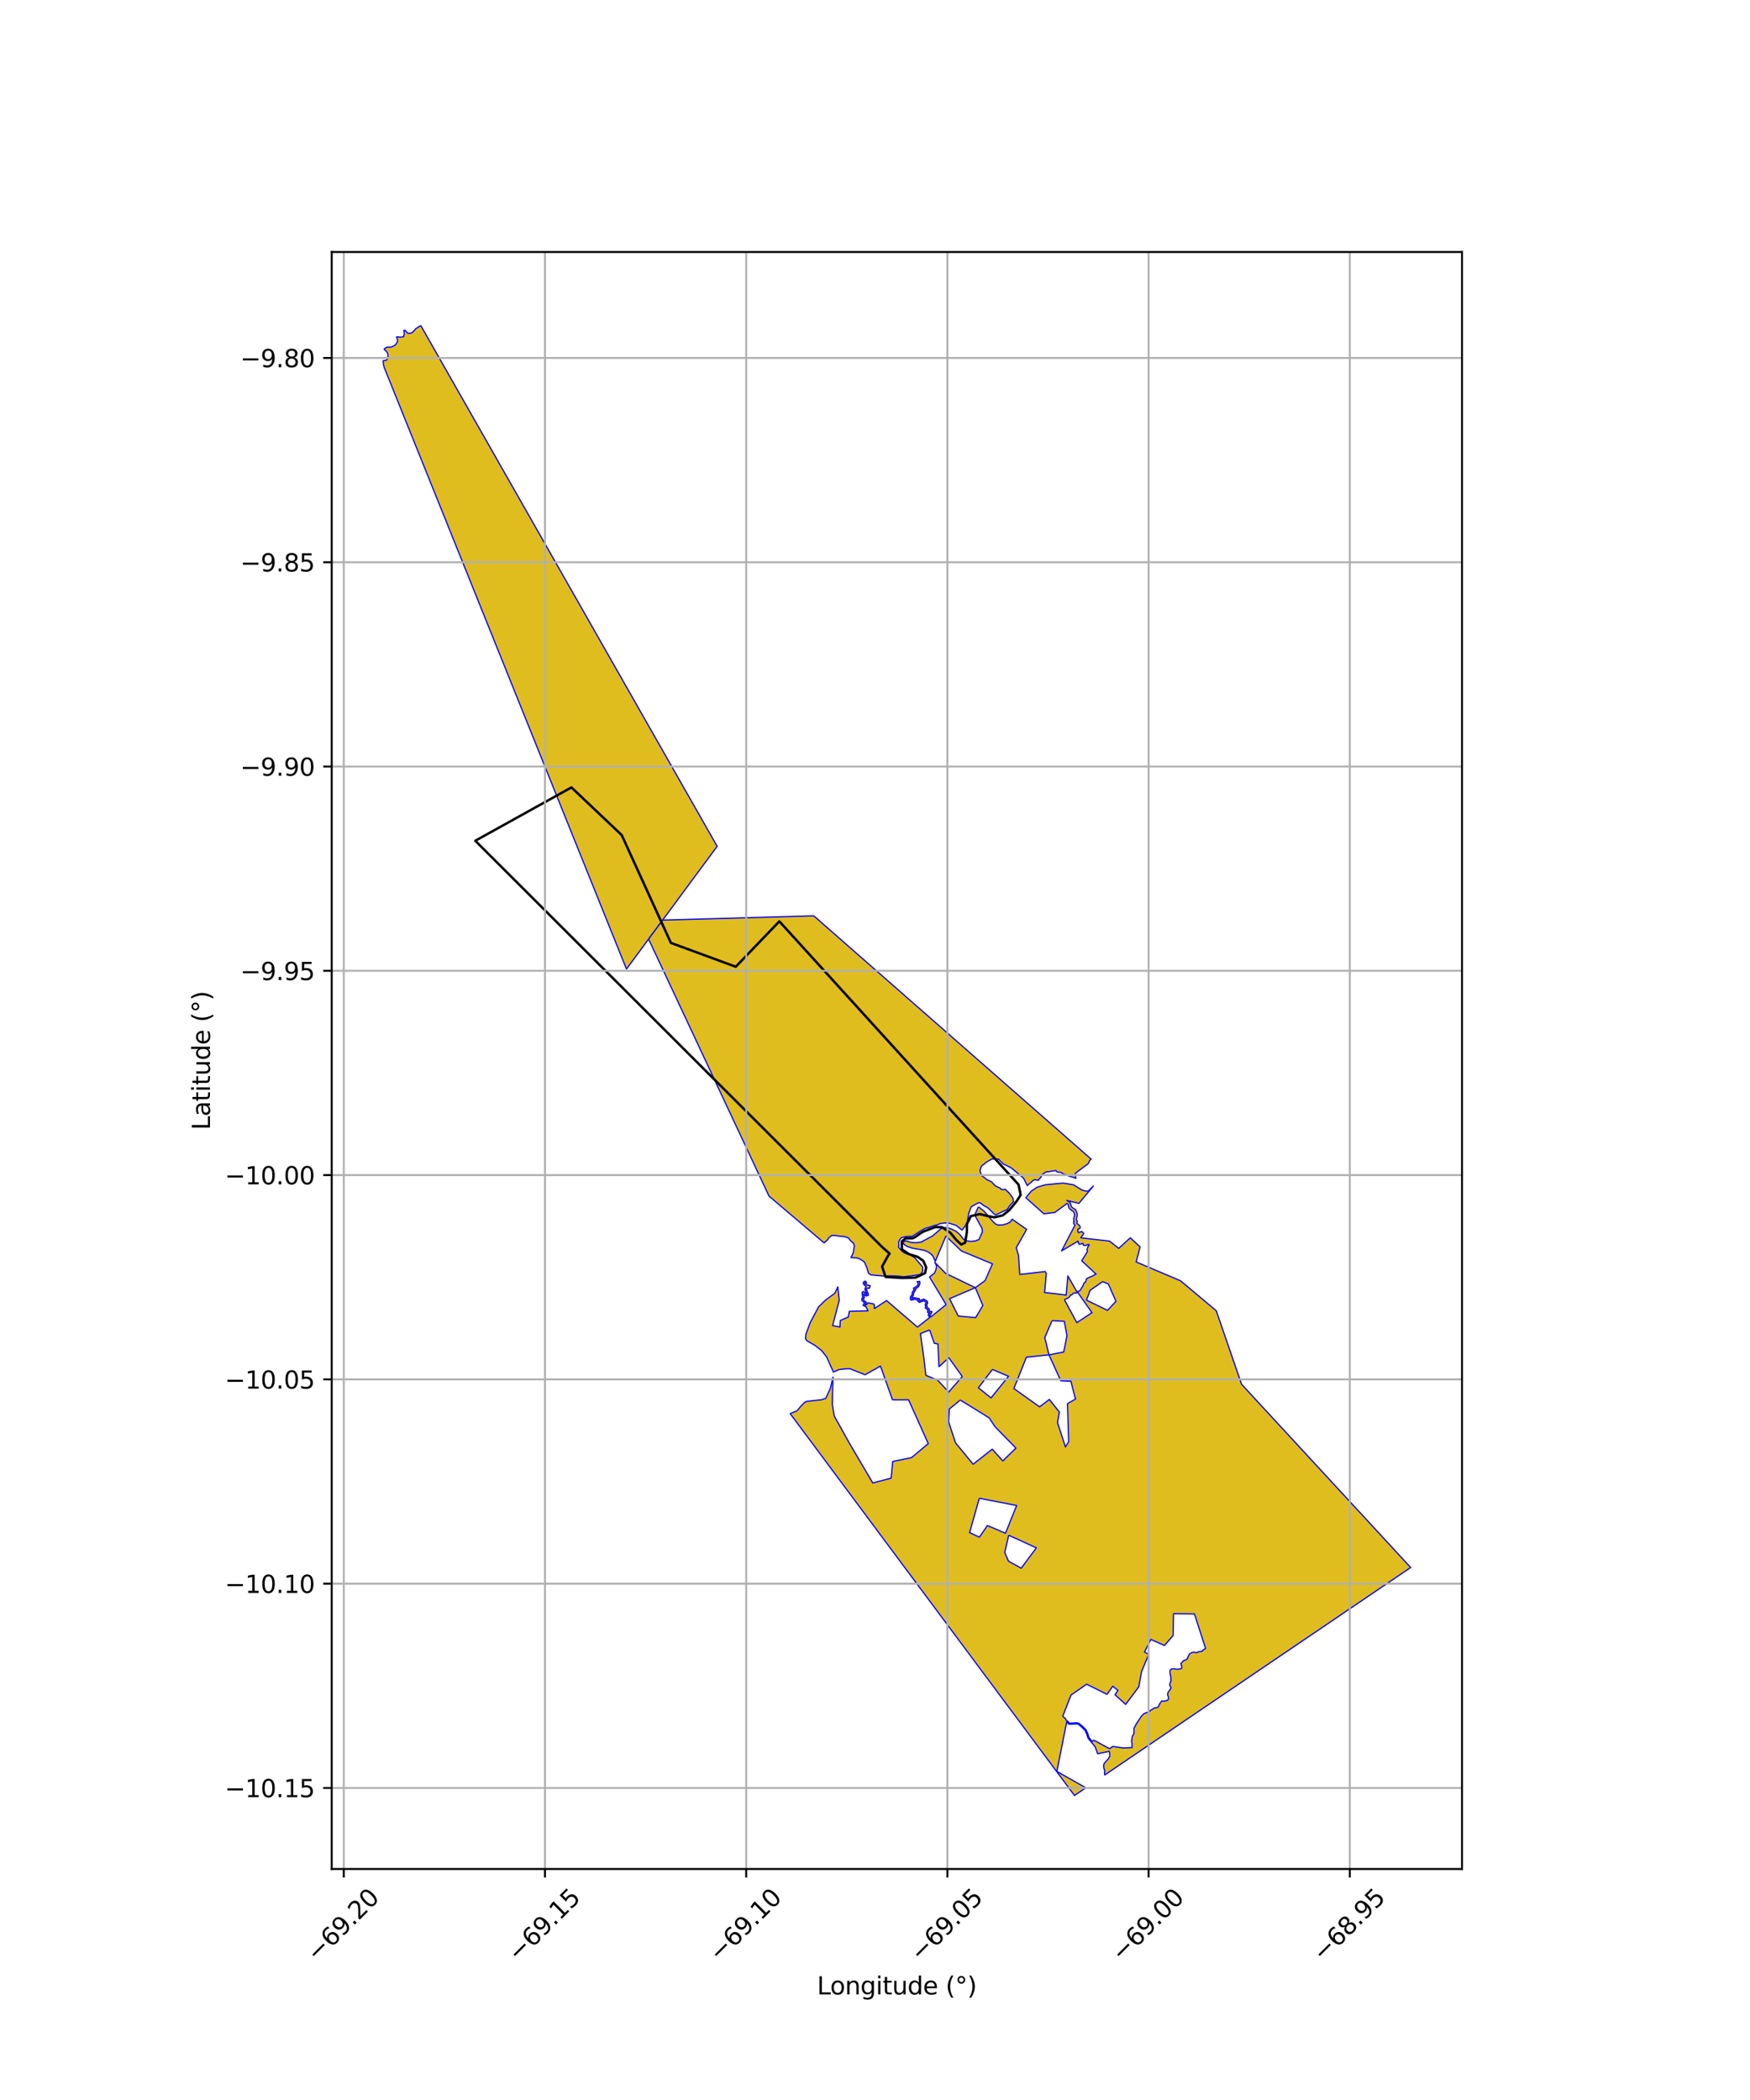 <?xml version="1.0" encoding="utf-8" standalone="no"?>
<!DOCTYPE svg PUBLIC "-//W3C//DTD SVG 1.1//EN"
  "http://www.w3.org/Graphics/SVG/1.1/DTD/svg11.dtd">
<svg xmlns:xlink="http://www.w3.org/1999/xlink" width="720pt" height="864pt" viewBox="0 0 720 864" xmlns="http://www.w3.org/2000/svg" version="1.1">
 <defs>
  <style type="text/css">*{stroke-linejoin: round; stroke-linecap: butt}</style>
 </defs>
 <g id="figure_1">
  <g id="patch_1">
   <path d="M 0 864 
L 720 864 
L 720 0 
L 0 0 
z
" style="fill: #ffffff"/>
  </g>
  <g id="axes_1">
   <g id="patch_2">
    <path d="M 136.48 768.96 
L 601.52 768.96 
L 601.52 103.68 
L 136.48 103.68 
z
" style="fill: #ffffff"/>
   </g>
   <g id="PatchCollection_1">
    <path d="M 173.112 133.92 
L 295.061 348.199 
L 257.743 398.691 
L 158.05 151.115 
L 157.733 149.781 
L 157.618 148.446 
L 159.08 148.146 
L 159.547 147.111 
L 159.646 145.939 
L 159.257 144.898 
L 158.51 144.119 
L 158.111 143.859 
L 158.076 143.591 
L 158.278 143.36 
L 159.294 142.826 
L 161.015 142.775 
L 162.714 141.9 
L 163.522 140.578 
L 163.478 139.497 
L 163.12 138.64 
L 163.449 138.544 
L 164.092 138.639 
L 164.828 138.701 
L 166.073 138.517 
L 166.343 137.189 
L 166.14 135.915 
L 166.66 135.926 
L 167.854 137.125 
L 169.004 137.119 
L 169.982 136.501 
L 171.067 135.234 
L 173.112 133.92 
" clip-path="url(#p9045c2898b)" style="fill: #e0bd1f; stroke: #0000ff; stroke-width: 0.5"/>
    <path d="M 334.801 376.794 
L 448.955 476.914 
L 448.737 476.92 
L 448.62 477.1 
L 448.421 477.434 
L 448.184 477.73 
L 448.054 478.124 
L 447.727 478.776 
L 444.015 481.501 
L 443.664 481.749 
L 443.269 482.137 
L 442.499 482.716 
L 442.402 482.822 
L 442.347 482.968 
L 442.363 483.149 
L 442.647 484.814 
L 442.467 484.762 
L 442.224 484.653 
L 441.849 484.461 
L 440.795 484.171 
L 439.946 483.92 
L 439.038 483.556 
L 438.372 483.265 
L 437.456 482.96 
L 437.133 482.803 
L 436.765 482.462 
L 436.652 482.414 
L 436.358 482.366 
L 435.116 482.187 
L 434.66 481.967 
L 434.496 481.684 
L 434.344 481.597 
L 434.209 481.599 
L 433.785 481.735 
L 433.04 481.739 
L 432.888 481.771 
L 432.597 481.909 
L 431.346 482.072 
L 431.044 482.181 
L 430.903 482.074 
L 430.802 482.047 
L 430.687 482.058 
L 430.536 482.118 
L 429.918 482.429 
L 429.54 482.786 
L 428.852 483.064 
L 428.705 483.16 
L 428.628 483.38 
L 428.48 483.565 
L 428.458 483.931 
L 428.175 484.513 
L 427.755 484.785 
L 427.62 484.947 
L 427.337 485.554 
L 426.776 485.523 
L 426.152 485.446 
L 426 485.328 
L 425.897 485.301 
L 425.793 485.31 
L 425.655 485.392 
L 425.555 485.486 
L 425.103 485.628 
L 424.882 485.831 
L 424.604 485.975 
L 424.449 486.262 
L 423.453 487.038 
L 422.641 487.787 
L 421.399 485.285 
L 420.901 484.499 
L 420.155 483.92 
L 416.029 480.482 
L 412.619 478.78 
L 410.83 476.897 
L 408.073 476.827 
L 405.374 478.436 
L 405.145 478.794 
L 404.21 479.366 
L 403.472 480.375 
L 403.463 480.762 
L 403.185 481.593 
L 403.522 482.711 
L 403.749 483.299 
L 404.059 483.883 
L 405.065 484.523 
L 405.998 485.318 
L 407.826 486.158 
L 409.458 487.837 
L 410.177 488.204 
L 410.36 488.373 
L 411.316 488.706 
L 412.02 489.387 
L 412.216 489.429 
L 413.14 489.423 
L 413.525 489.245 
L 415.38 491.061 
L 416.698 492.917 
L 416.996 494.355 
L 415.644 495.777 
L 415.11 496.487 
L 414.762 497.138 
L 414.557 497.34 
L 414.5 497.578 
L 409.598 499.861 
L 408.965 499.436 
L 406.725 497.176 
L 405.991 496.673 
L 404.816 496.069 
L 403.313 494.888 
L 402.634 494.865 
L 402.12 495.117 
L 401.889 495.195 
L 399.633 496.468 
L 399.11 497.552 
L 398.932 498.282 
L 398.681 499.043 
L 398.494 499.405 
L 398.498 500.011 
L 398.164 501.45 
L 397.924 502.905 
L 396.995 504.601 
L 395.814 506.093 
L 393.429 504.197 
L 391.312 503.502 
L 389.896 503.085 
L 386.917 503.369 
L 386.391 503.628 
L 385.501 503.965 
L 384.704 504.113 
L 383.735 504.449 
L 383.039 504.618 
L 382.398 504.955 
L 381.068 505.213 
L 379.706 505.893 
L 378.396 506.659 
L 375.355 508.638 
L 372.789 508.738 
L 370.832 509.241 
L 370.647 509.434 
L 370.121 510.168 
L 370.063 510.325 
L 369.872 510.601 
L 369.846 510.955 
L 369.717 511.354 
L 369.854 512.521 
L 369.68 512.858 
L 369.657 513.063 
L 369.838 513.306 
L 370.142 513.612 
L 370.537 514.156 
L 371.095 514.714 
L 371.282 514.868 
L 371.416 515.018 
L 371.542 515.09 
L 372.142 515.52 
L 372.392 515.587 
L 373.003 515.921 
L 373.645 515.992 
L 374.418 516.167 
L 374.527 516.263 
L 374.754 516.285 
L 375.228 516.767 
L 376.351 517.441 
L 379.621 521.305 
L 379.652 522.864 
L 379.154 523.861 
L 378.394 524.414 
L 374.857 524.936 
L 371.857 525.288 
L 368.811 524.991 
L 366.42 524.906 
L 364.919 524.94 
L 363.181 524.961 
L 358.372 524.532 
L 357.776 524.128 
L 357.388 523.937 
L 356.819 522.224 
L 356.78 521.901 
L 356.569 521.421 
L 356.397 520.919 
L 356.148 520.412 
L 355.822 519.559 
L 355.67 519.42 
L 355.562 519.177 
L 355.18 518.895 
L 355.033 518.753 
L 353.765 517.978 
L 352.493 517.533 
L 350.076 517.391 
L 350.41 516.843 
L 351.097 515.295 
L 351.297 513.773 
L 351.536 512.563 
L 351.271 511.988 
L 351.257 511.636 
L 350.842 511.237 
L 350.033 510.538 
L 349.027 509.31 
L 347.634 508.808 
L 345.702 508.631 
L 343.3 508.289 
L 342.094 508.316 
L 341.613 508.769 
L 341.368 508.946 
L 340.981 509.337 
L 340.386 510.213 
L 339.052 511.363 
L 316.393 492.108 
L 266.853 386.369 
L 272.62 378.564 
L 334.801 376.794 
" clip-path="url(#p9045c2898b)" style="fill: #e0bd1f; stroke: #0000ff; stroke-width: 0.5"/>
    <path d="M 437.413 486.76 
L 441.717 487.474 
L 445.01 489.556 
L 446.732 490.057 
L 447.716 490.035 
L 449.86 487.957 
L 443.881 495.092 
L 438.928 493.899 
L 439.521 494.217 
L 440.303 494.793 
L 440.766 496.403 
L 441.065 496.738 
L 441.804 497.273 
L 442.326 497.527 
L 442.647 497.919 
L 442.923 498.725 
L 443.137 499.12 
L 443.207 500.021 
L 442.842 501.576 
L 442.905 502.017 
L 443.265 502.433 
L 442.972 503.262 
L 444.151 504.24 
L 444.479 505.149 
L 443.673 505.731 
L 443.446 505.646 
L 443.496 506.166 
L 443.377 506.626 
L 443.656 506.924 
L 443.757 507.124 
L 443.937 507.142 
L 444.103 507.008 
L 445.087 506.679 
L 445.899 507.432 
L 445.435 508.223 
L 444.672 509.199 
L 444.794 509.294 
L 456.515 510.623 
L 460.285 513.618 
L 465.038 509.261 
L 469.056 513.006 
L 467.457 519.209 
L 485.706 526.947 
L 500.401 539.283 
L 510.814 569.524 
L 580.382 644.91 
L 454.511 730.29 
L 454.427 729.292 
L 454.547 728.738 
L 454.471 728.251 
L 454.224 727.687 
L 454.087 727.089 
L 454.046 726.483 
L 454.169 725.878 
L 454.471 725.308 
L 455.981 723.646 
L 456.488 722.755 
L 456.599 722.32 
L 456.524 721.032 
L 456.356 720.562 
L 451.594 721.563 
L 450.806 719.29 
L 450.444 718.477 
L 447.648 715.134 
L 447.157 713.561 
L 446.447 711.963 
L 445.109 710.636 
L 443.763 709.502 
L 443.04 709.243 
L 440.515 709.416 
L 439.744 709.345 
L 438.855 708.524 
L 434.821 728.812 
L 446.743 735.558 
L 442.083 738.72 
L 325.11 581.614 
L 327.964 580.405 
L 329.762 578.241 
L 331.21 576.87 
L 331.969 576.551 
L 337.844 575.909 
L 339.75 575.311 
L 341.613 571.23 
L 342.711 566.596 
L 342.433 577.701 
L 343.244 582.599 
L 349.388 593.647 
L 359.079 610.125 
L 366.619 608.164 
L 367.31 601.299 
L 375.037 599.692 
L 381.916 593.953 
L 373.818 575.926 
L 367.203 575.912 
L 362.246 562.053 
L 355.897 565.609 
L 350.167 563.317 
L 349.578 563.139 
L 347.543 563.198 
L 345.185 563.489 
L 342.895 564.508 
L 341.323 561.059 
L 340.131 558.3 
L 337.953 555.606 
L 335.195 553.475 
L 331.934 551.582 
L 331.406 550.707 
L 331.586 548.887 
L 333.342 544.171 
L 336.769 537.681 
L 339.628 534.92 
L 343.488 532.052 
L 344.698 529.439 
L 345.29 534.956 
L 342.555 545.416 
L 345.573 545.968 
L 345.727 543.29 
L 349.007 541.85 
L 349.435 539.524 
L 357.128 539.292 
L 356.338 537.69 
L 355.1 537.058 
L 355.665 535.961 
L 354.569 535.066 
L 354.619 534.198 
L 354.98 533.749 
L 354.727 532.526 
L 354.747 531.607 
L 355.305 531.371 
L 356.457 532.545 
L 356.612 532.509 
L 356.592 532.256 
L 356.218 531.713 
L 356.1 531.108 
L 355.828 530.365 
L 356.329 529.196 
L 355.634 528.759 
L 355.221 528.174 
L 355.216 527.603 
L 355.729 527.162 
L 356.099 527.093 
L 356.567 527.856 
L 355.999 527.737 
L 355.822 527.976 
L 356.042 528.287 
L 356.853 528.711 
L 358.034 528.963 
L 357.679 530.071 
L 356.644 529.997 
L 356.479 530.383 
L 356.683 530.943 
L 356.787 531.471 
L 357.182 532.044 
L 357.256 532.985 
L 356.29 533.207 
L 355.339 532.365 
L 355.631 533.908 
L 355.211 534.429 
L 355.19 534.782 
L 356.443 535.836 
L 355.877 536.823 
L 356.099 536.959 
L 356.54 536.757 
L 357.083 536.017 
L 359.462 536.476 
L 359.703 536.85 
L 359.744 538.37 
L 364.766 535.095 
L 377.463 546.006 
L 382.666 541.957 
L 382.094 541.546 
L 381.904 540.805 
L 382.606 540.118 
L 381.638 539.994 
L 381.71 538.86 
L 380.639 538.138 
L 380.857 537.674 
L 380.647 536.685 
L 380.999 536.09 
L 380.947 535.731 
L 380 535.159 
L 378.254 535.846 
L 377.561 535.282 
L 377.615 534.811 
L 376.052 534.535 
L 375.54 534.851 
L 374.758 534.875 
L 374.627 534.691 
L 374.518 533.988 
L 374.673 533.445 
L 375.146 532.865 
L 375.342 531.775 
L 376.079 530.516 
L 375.807 529.968 
L 376.665 529.567 
L 377.517 528.875 
L 377.835 528.025 
L 377.298 527.311 
L 378.381 527.178 
L 378.468 528.061 
L 378.024 529.244 
L 376.987 530.087 
L 376.626 530.256 
L 376.751 530.51 
L 375.916 532 
L 375.715 533.126 
L 375.219 533.734 
L 375.145 533.992 
L 375.216 534.253 
L 375.361 534.248 
L 375.931 533.896 
L 378.28 534.311 
L 378.199 535.019 
L 378.358 535.149 
L 380.061 534.487 
L 381.503 535.358 
L 381.628 536.215 
L 381.288 536.791 
L 381.491 537.748 
L 381.408 537.924 
L 382.336 538.549 
L 382.277 539.463 
L 383.44 539.611 
L 383.126 540.457 
L 382.577 540.994 
L 382.643 541.255 
L 383.084 541.738 
L 389.251 536.764 
L 382.441 525.397 
L 384.473 523.783 
L 384.949 522.733 
L 385.246 521.672 
L 385.231 520.534 
L 384.606 519.385 
L 389.021 523.865 
L 401.266 529.789 
L 390.682 534.32 
L 394.256 541.456 
L 401.41 542.116 
L 404.381 537.095 
L 401.266 529.789 
L 401.615 529.537 
L 405.297 526.877 
L 408.32 519.992 
L 395.533 514.678 
L 389.17 508.545 
L 384.78 518.972 
L 383.978 517.079 
L 383.345 516.195 
L 381.813 515.042 
L 380.132 514.391 
L 375.379 513.526 
L 373.269 512.842 
L 372.056 512.072 
L 371.746 511.699 
L 371.635 511.339 
L 371.689 511.039 
L 371.869 510.827 
L 372.941 510.515 
L 374.145 510.975 
L 375.211 511.226 
L 377.072 511.28 
L 379 511.014 
L 383.713 508.479 
L 387.522 505.214 
L 387.914 505.052 
L 389.236 505.054 
L 390.569 505.302 
L 393.212 506.489 
L 394.776 507.806 
L 396.325 509.746 
L 397.401 510.461 
L 399.459 510.776 
L 401.33 510.529 
L 402.758 509.972 
L 404.165 506.901 
L 404.098 505.543 
L 401.358 500.517 
L 401.251 499.372 
L 402.46 496.728 
L 402.771 496.649 
L 404.959 498.391 
L 408.529 502.594 
L 409.315 503.393 
L 410.467 504.015 
L 412.556 503.973 
L 414.379 503.422 
L 415.653 502.768 
L 416.449 501.636 
L 422.382 505.807 
L 418.121 513.358 
L 419.053 516.582 
L 419.554 524.333 
L 430.055 523.154 
L 430.47 523.985 
L 429.776 531.776 
L 438.656 532.802 
L 439.335 524.977 
L 442.999 531.357 
L 443.84 531.261 
L 444.42 530.91 
L 444.907 530.039 
L 445.52 529.078 
L 446.013 527.849 
L 446.621 527.425 
L 447.085 526.088 
L 448.357 525.43 
L 449.391 525.05 
L 450.733 524.263 
L 450.962 524.208 
L 445.048 518.726 
L 447.411 514.902 
L 447.236 514.117 
L 447.555 513.02 
L 448.149 512.222 
L 447.826 511.968 
L 447.29 512.201 
L 446.312 512.505 
L 445.742 512.275 
L 445.547 511.555 
L 444.074 511.981 
L 443.672 511.328 
L 443.52 510.649 
L 436.763 514.643 
L 442.108 504.391 
L 442.303 504.129 
L 441.714 503.366 
L 441.765 502.712 
L 441.966 502.598 
L 441.812 502.217 
L 441.74 501.488 
L 442.111 499.947 
L 442.071 499.439 
L 441.638 498.408 
L 441.245 498.217 
L 440.335 497.558 
L 439.74 496.891 
L 439.589 496.006 
L 439.378 495.432 
L 439.039 495.116 
L 433.98 498.848 
L 429.48 499.387 
L 422.05 492.772 
L 424.311 490.056 
L 426.682 488.472 
L 429.976 487.457 
L 437.413 486.76 
M 482.827 663.921 
L 482.672 672.858 
L 479.1 677.002 
L 473.493 674.502 
L 470.881 679.687 
L 472.632 680.645 
L 469.682 687.701 
L 468.538 694.003 
L 463.122 701.252 
L 458.772 697.283 
L 459.946 695.469 
L 457.814 693.762 
L 455.48 697.11 
L 447.098 692.929 
L 440.624 697.429 
L 437.284 706.046 
L 437.583 706.482 
L 438.27 706.96 
L 438.649 707.768 
L 439.346 708.251 
L 439.957 708.906 
L 440.521 708.958 
L 443.104 708.781 
L 443.991 709.1 
L 445.415 710.298 
L 446.826 711.699 
L 447.582 713.4 
L 448.054 714.911 
L 449.326 716.492 
L 450.025 715.962 
L 456.495 719.462 
L 457.01 719.123 
L 457.824 718.54 
L 462.169 719.177 
L 465.762 718.997 
L 465.772 717.249 
L 465.537 716.545 
L 465.877 714.362 
L 466.531 713.279 
L 466.559 711.032 
L 467.527 709.229 
L 469.672 706.03 
L 470.439 705.206 
L 471.414 704.726 
L 472.73 704.308 
L 473.311 703.745 
L 474.992 702.655 
L 475.993 702.591 
L 476.615 702.191 
L 476.916 701.452 
L 477.343 700.628 
L 478.004 699.846 
L 478.745 699.922 
L 479.561 699.785 
L 480.239 699.61 
L 480.753 699.089 
L 480.714 698.174 
L 480.37 697.296 
L 480.553 696.289 
L 481.542 694.936 
L 481.809 694.379 
L 481.319 693.399 
L 481.244 693.077 
L 481.44 692.368 
L 481.758 691.627 
L 481.694 689.82 
L 481.378 688.428 
L 481.348 687.296 
L 482.078 686.637 
L 483.066 686.566 
L 483.93 686.738 
L 484.777 686.743 
L 485.582 686.625 
L 485.981 686.494 
L 486.221 686.281 
L 486.219 685.998 
L 486.179 685.478 
L 485.825 684.429 
L 487.056 683.16 
L 487.997 682.908 
L 488.535 682.391 
L 488.851 681.47 
L 489.38 680.528 
L 490.326 679.905 
L 491.435 679.744 
L 492.114 679.901 
L 492.382 679.942 
L 493.154 679.552 
L 494.267 679.429 
L 494.512 679.433 
L 494.787 679.028 
L 496.002 678.209 
L 491.433 664.019 
L 482.827 663.921 
M 415.006 631.64 
L 413.384 638.756 
L 414.929 642.307 
L 415.358 642.545 
L 416.143 642.978 
L 420.16 645.2 
L 426.378 636.829 
L 415.006 631.64 
M 402.911 616.433 
L 398.919 630.56 
L 402.943 632.42 
L 406.264 627.642 
L 412.173 630.181 
L 412.615 630.371 
L 413.685 630.83 
L 418.274 619.407 
L 402.911 616.433 
M 382.489 547.163 
L 378.695 548.671 
L 380.019 558.127 
L 380.952 565.864 
L 385.748 567.82 
L 390.318 572.742 
L 391.96 570.861 
L 392.259 570.517 
L 395.912 566.331 
L 390.389 558.605 
L 386.33 562.284 
L 385.89 552.92 
L 384.404 552.684 
L 382.489 547.163 
M 395.086 576.014 
L 390.587 579.707 
L 390.488 581.456 
L 390.46 581.932 
L 390.286 584.988 
L 393.125 593.61 
L 400.373 602.418 
L 408.246 596.23 
L 412.58 601.056 
L 417.979 595.798 
L 409.375 586.991 
L 406.986 583.379 
L 402.644 580.651 
L 395.086 576.014 
M 408.315 563.418 
L 402.549 570.974 
L 407.749 575.14 
L 408.781 573.862 
L 409.165 573.386 
L 414.927 566.25 
L 408.315 563.418 
M 432.834 543.348 
L 429.854 550.311 
L 431.591 557.428 
L 422.291 558.397 
L 417.13 571.295 
L 427.725 578.819 
L 431.726 575.764 
L 435.849 580.951 
L 435.085 585.274 
L 438.357 595.318 
L 439.685 593.114 
L 439.179 577.498 
L 442.483 575.623 
L 440.595 568.294 
L 436.433 568.104 
L 431.591 557.428 
L 434.022 556.95 
L 434.52 556.852 
L 437.651 556.237 
L 438.979 549.529 
L 437.886 543.623 
L 432.834 543.348 
M 443.271 531.784 
L 443.047 531.93 
L 442.482 532.02 
L 442.287 531.95 
L 441.745 532.054 
L 441.438 532.23 
L 441.142 532.6 
L 440.836 532.767 
L 440.624 532.757 
L 440.414 532.909 
L 440.068 533.521 
L 439.89 533.713 
L 439.461 534.039 
L 438.954 534.206 
L 438.372 534.491 
L 437.995 534.866 
L 443.023 544.179 
L 449.285 540.074 
L 443.455 531.79 
L 443.271 531.784 
M 453.669 527.297 
L 451.867 528.548 
L 451.488 528.812 
L 448.531 530.846 
L 447.005 534.9 
L 455.657 539.122 
L 459.152 535.395 
L 455.994 528.28 
L 453.669 527.297 
" clip-path="url(#p9045c2898b)" style="fill: #e0bd1f; stroke: #0000ff; stroke-width: 0.5"/>
   </g>
   <g id="PatchCollection_2">
    <path d="M 362.953 513.08 
L 195.546 345.914 
L 235.098 323.968 
L 255.794 343.579 
L 276.03 387.939 
L 302.705 397.745 
L 320.642 379.067 
L 419.062 487.399 
L 419.926 491.643 
L 418.252 494.243 
L 415.199 497.943 
L 412.54 500.043 
L 409.092 500.843 
L 406.532 500.343 
L 403.104 499.503 
L 399.441 500.343 
L 397.845 503.523 
L 397.786 507.003 
L 397.077 511.263 
L 395.482 512.042 
L 393.354 510.063 
L 391.05 507.243 
L 387.563 504.903 
L 384.845 504.843 
L 379.881 506.703 
L 378.64 507.483 
L 376.572 508.923 
L 375.508 509.463 
L 372.613 509.463 
L 371.017 510.783 
L 371.076 514.022 
L 374.031 516.002 
L 377.517 517.082 
L 379.881 518.762 
L 381.063 521.462 
L 380.59 523.802 
L 376.631 525.662 
L 371.017 525.782 
L 364.34 525.362 
L 362.922 521.102 
L 365.285 516.782 
L 365.994 515.762 
L 362.953 513.08 
" clip-path="url(#p9045c2898b)" style="fill: none; stroke: #000000"/>
   </g>
   <g id="matplotlib.axis_1">
    <g id="xtick_1">
     <g id="line2d_1">
      <path d="M 141.442 768.96 
L 141.442 103.68 
" clip-path="url(#p9045c2898b)" style="fill: none; stroke: #b0b0b0; stroke-width: 0.8; stroke-linecap: square"/>
     </g>
     <g id="line2d_2">
      <defs>
       <path id="m95f9b7d00e" d="M 0 0 
L 0 3.5 
" style="stroke: #000000; stroke-width: 0.8"/>
      </defs>
      <g>
       <use xlink:href="#m95f9b7d00e" x="141.442" y="768.96" style="stroke: #000000; stroke-width: 0.8"/>
      </g>
     </g>
     <g id="text_1">
      <!-- −69.20 -->
      <g transform="translate(130.309 807.501) rotate(-45) scale(0.1 -0.1)">
       <defs>
        <path id="DejaVuSans-2212" d="M 678 2272 
L 4684 2272 
L 4684 1741 
L 678 1741 
L 678 2272 
z
" transform="scale(0.016)"/>
        <path id="DejaVuSans-36" d="M 2113 2584 
Q 1688 2584 1439 2293 
Q 1191 2003 1191 1497 
Q 1191 994 1439 701 
Q 1688 409 2113 409 
Q 2538 409 2786 701 
Q 3034 994 3034 1497 
Q 3034 2003 2786 2293 
Q 2538 2584 2113 2584 
z
M 3366 4563 
L 3366 3988 
Q 3128 4100 2886 4159 
Q 2644 4219 2406 4219 
Q 1781 4219 1451 3797 
Q 1122 3375 1075 2522 
Q 1259 2794 1537 2939 
Q 1816 3084 2150 3084 
Q 2853 3084 3261 2657 
Q 3669 2231 3669 1497 
Q 3669 778 3244 343 
Q 2819 -91 2113 -91 
Q 1303 -91 875 529 
Q 447 1150 447 2328 
Q 447 3434 972 4092 
Q 1497 4750 2381 4750 
Q 2619 4750 2861 4703 
Q 3103 4656 3366 4563 
z
" transform="scale(0.016)"/>
        <path id="DejaVuSans-39" d="M 703 97 
L 703 672 
Q 941 559 1184 500 
Q 1428 441 1663 441 
Q 2288 441 2617 861 
Q 2947 1281 2994 2138 
Q 2813 1869 2534 1725 
Q 2256 1581 1919 1581 
Q 1219 1581 811 2004 
Q 403 2428 403 3163 
Q 403 3881 828 4315 
Q 1253 4750 1959 4750 
Q 2769 4750 3195 4129 
Q 3622 3509 3622 2328 
Q 3622 1225 3098 567 
Q 2575 -91 1691 -91 
Q 1453 -91 1209 -44 
Q 966 3 703 97 
z
M 1959 2075 
Q 2384 2075 2632 2365 
Q 2881 2656 2881 3163 
Q 2881 3666 2632 3958 
Q 2384 4250 1959 4250 
Q 1534 4250 1286 3958 
Q 1038 3666 1038 3163 
Q 1038 2656 1286 2365 
Q 1534 2075 1959 2075 
z
" transform="scale(0.016)"/>
        <path id="DejaVuSans-2e" d="M 684 794 
L 1344 794 
L 1344 0 
L 684 0 
L 684 794 
z
" transform="scale(0.016)"/>
        <path id="DejaVuSans-32" d="M 1228 531 
L 3431 531 
L 3431 0 
L 469 0 
L 469 531 
Q 828 903 1448 1529 
Q 2069 2156 2228 2338 
Q 2531 2678 2651 2914 
Q 2772 3150 2772 3378 
Q 2772 3750 2511 3984 
Q 2250 4219 1831 4219 
Q 1534 4219 1204 4116 
Q 875 4013 500 3803 
L 500 4441 
Q 881 4594 1212 4672 
Q 1544 4750 1819 4750 
Q 2544 4750 2975 4387 
Q 3406 4025 3406 3419 
Q 3406 3131 3298 2873 
Q 3191 2616 2906 2266 
Q 2828 2175 2409 1742 
Q 1991 1309 1228 531 
z
" transform="scale(0.016)"/>
        <path id="DejaVuSans-30" d="M 2034 4250 
Q 1547 4250 1301 3770 
Q 1056 3291 1056 2328 
Q 1056 1369 1301 889 
Q 1547 409 2034 409 
Q 2525 409 2770 889 
Q 3016 1369 3016 2328 
Q 3016 3291 2770 3770 
Q 2525 4250 2034 4250 
z
M 2034 4750 
Q 2819 4750 3233 4129 
Q 3647 3509 3647 2328 
Q 3647 1150 3233 529 
Q 2819 -91 2034 -91 
Q 1250 -91 836 529 
Q 422 1150 422 2328 
Q 422 3509 836 4129 
Q 1250 4750 2034 4750 
z
" transform="scale(0.016)"/>
       </defs>
       <use xlink:href="#DejaVuSans-2212"/>
       <use xlink:href="#DejaVuSans-36" transform="translate(83.789 0)"/>
       <use xlink:href="#DejaVuSans-39" transform="translate(147.412 0)"/>
       <use xlink:href="#DejaVuSans-2e" transform="translate(211.035 0)"/>
       <use xlink:href="#DejaVuSans-32" transform="translate(242.822 0)"/>
       <use xlink:href="#DejaVuSans-30" transform="translate(306.445 0)"/>
      </g>
     </g>
    </g>
    <g id="xtick_2">
     <g id="line2d_3">
      <path d="M 224.223 768.96 
L 224.223 103.68 
" clip-path="url(#p9045c2898b)" style="fill: none; stroke: #b0b0b0; stroke-width: 0.8; stroke-linecap: square"/>
     </g>
     <g id="line2d_4">
      <g>
       <use xlink:href="#m95f9b7d00e" x="224.223" y="768.96" style="stroke: #000000; stroke-width: 0.8"/>
      </g>
     </g>
     <g id="text_2">
      <!-- −69.15 -->
      <g transform="translate(213.09 807.501) rotate(-45) scale(0.1 -0.1)">
       <defs>
        <path id="DejaVuSans-31" d="M 794 531 
L 1825 531 
L 1825 4091 
L 703 3866 
L 703 4441 
L 1819 4666 
L 2450 4666 
L 2450 531 
L 3481 531 
L 3481 0 
L 794 0 
L 794 531 
z
" transform="scale(0.016)"/>
        <path id="DejaVuSans-35" d="M 691 4666 
L 3169 4666 
L 3169 4134 
L 1269 4134 
L 1269 2991 
Q 1406 3038 1543 3061 
Q 1681 3084 1819 3084 
Q 2600 3084 3056 2656 
Q 3513 2228 3513 1497 
Q 3513 744 3044 326 
Q 2575 -91 1722 -91 
Q 1428 -91 1123 -41 
Q 819 9 494 109 
L 494 744 
Q 775 591 1075 516 
Q 1375 441 1709 441 
Q 2250 441 2565 725 
Q 2881 1009 2881 1497 
Q 2881 1984 2565 2268 
Q 2250 2553 1709 2553 
Q 1456 2553 1204 2497 
Q 953 2441 691 2322 
L 691 4666 
z
" transform="scale(0.016)"/>
       </defs>
       <use xlink:href="#DejaVuSans-2212"/>
       <use xlink:href="#DejaVuSans-36" transform="translate(83.789 0)"/>
       <use xlink:href="#DejaVuSans-39" transform="translate(147.412 0)"/>
       <use xlink:href="#DejaVuSans-2e" transform="translate(211.035 0)"/>
       <use xlink:href="#DejaVuSans-31" transform="translate(242.822 0)"/>
       <use xlink:href="#DejaVuSans-35" transform="translate(306.445 0)"/>
      </g>
     </g>
    </g>
    <g id="xtick_3">
     <g id="line2d_5">
      <path d="M 307.005 768.96 
L 307.005 103.68 
" clip-path="url(#p9045c2898b)" style="fill: none; stroke: #b0b0b0; stroke-width: 0.8; stroke-linecap: square"/>
     </g>
     <g id="line2d_6">
      <g>
       <use xlink:href="#m95f9b7d00e" x="307.005" y="768.96" style="stroke: #000000; stroke-width: 0.8"/>
      </g>
     </g>
     <g id="text_3">
      <!-- −69.10 -->
      <g transform="translate(295.872 807.501) rotate(-45) scale(0.1 -0.1)">
       <use xlink:href="#DejaVuSans-2212"/>
       <use xlink:href="#DejaVuSans-36" transform="translate(83.789 0)"/>
       <use xlink:href="#DejaVuSans-39" transform="translate(147.412 0)"/>
       <use xlink:href="#DejaVuSans-2e" transform="translate(211.035 0)"/>
       <use xlink:href="#DejaVuSans-31" transform="translate(242.822 0)"/>
       <use xlink:href="#DejaVuSans-30" transform="translate(306.445 0)"/>
      </g>
     </g>
    </g>
    <g id="xtick_4">
     <g id="line2d_7">
      <path d="M 389.786 768.96 
L 389.786 103.68 
" clip-path="url(#p9045c2898b)" style="fill: none; stroke: #b0b0b0; stroke-width: 0.8; stroke-linecap: square"/>
     </g>
     <g id="line2d_8">
      <g>
       <use xlink:href="#m95f9b7d00e" x="389.786" y="768.96" style="stroke: #000000; stroke-width: 0.8"/>
      </g>
     </g>
     <g id="text_4">
      <!-- −69.05 -->
      <g transform="translate(378.653 807.501) rotate(-45) scale(0.1 -0.1)">
       <use xlink:href="#DejaVuSans-2212"/>
       <use xlink:href="#DejaVuSans-36" transform="translate(83.789 0)"/>
       <use xlink:href="#DejaVuSans-39" transform="translate(147.412 0)"/>
       <use xlink:href="#DejaVuSans-2e" transform="translate(211.035 0)"/>
       <use xlink:href="#DejaVuSans-30" transform="translate(242.822 0)"/>
       <use xlink:href="#DejaVuSans-35" transform="translate(306.445 0)"/>
      </g>
     </g>
    </g>
    <g id="xtick_5">
     <g id="line2d_9">
      <path d="M 472.567 768.96 
L 472.567 103.68 
" clip-path="url(#p9045c2898b)" style="fill: none; stroke: #b0b0b0; stroke-width: 0.8; stroke-linecap: square"/>
     </g>
     <g id="line2d_10">
      <g>
       <use xlink:href="#m95f9b7d00e" x="472.567" y="768.96" style="stroke: #000000; stroke-width: 0.8"/>
      </g>
     </g>
     <g id="text_5">
      <!-- −69.00 -->
      <g transform="translate(461.434 807.501) rotate(-45) scale(0.1 -0.1)">
       <use xlink:href="#DejaVuSans-2212"/>
       <use xlink:href="#DejaVuSans-36" transform="translate(83.789 0)"/>
       <use xlink:href="#DejaVuSans-39" transform="translate(147.412 0)"/>
       <use xlink:href="#DejaVuSans-2e" transform="translate(211.035 0)"/>
       <use xlink:href="#DejaVuSans-30" transform="translate(242.822 0)"/>
       <use xlink:href="#DejaVuSans-30" transform="translate(306.445 0)"/>
      </g>
     </g>
    </g>
    <g id="xtick_6">
     <g id="line2d_11">
      <path d="M 555.348 768.96 
L 555.348 103.68 
" clip-path="url(#p9045c2898b)" style="fill: none; stroke: #b0b0b0; stroke-width: 0.8; stroke-linecap: square"/>
     </g>
     <g id="line2d_12">
      <g>
       <use xlink:href="#m95f9b7d00e" x="555.348" y="768.96" style="stroke: #000000; stroke-width: 0.8"/>
      </g>
     </g>
     <g id="text_6">
      <!-- −68.95 -->
      <g transform="translate(544.215 807.501) rotate(-45) scale(0.1 -0.1)">
       <defs>
        <path id="DejaVuSans-38" d="M 2034 2216 
Q 1584 2216 1326 1975 
Q 1069 1734 1069 1313 
Q 1069 891 1326 650 
Q 1584 409 2034 409 
Q 2484 409 2743 651 
Q 3003 894 3003 1313 
Q 3003 1734 2745 1975 
Q 2488 2216 2034 2216 
z
M 1403 2484 
Q 997 2584 770 2862 
Q 544 3141 544 3541 
Q 544 4100 942 4425 
Q 1341 4750 2034 4750 
Q 2731 4750 3128 4425 
Q 3525 4100 3525 3541 
Q 3525 3141 3298 2862 
Q 3072 2584 2669 2484 
Q 3125 2378 3379 2068 
Q 3634 1759 3634 1313 
Q 3634 634 3220 271 
Q 2806 -91 2034 -91 
Q 1263 -91 848 271 
Q 434 634 434 1313 
Q 434 1759 690 2068 
Q 947 2378 1403 2484 
z
M 1172 3481 
Q 1172 3119 1398 2916 
Q 1625 2713 2034 2713 
Q 2441 2713 2670 2916 
Q 2900 3119 2900 3481 
Q 2900 3844 2670 4047 
Q 2441 4250 2034 4250 
Q 1625 4250 1398 4047 
Q 1172 3844 1172 3481 
z
" transform="scale(0.016)"/>
       </defs>
       <use xlink:href="#DejaVuSans-2212"/>
       <use xlink:href="#DejaVuSans-36" transform="translate(83.789 0)"/>
       <use xlink:href="#DejaVuSans-38" transform="translate(147.412 0)"/>
       <use xlink:href="#DejaVuSans-2e" transform="translate(211.035 0)"/>
       <use xlink:href="#DejaVuSans-39" transform="translate(242.822 0)"/>
       <use xlink:href="#DejaVuSans-35" transform="translate(306.445 0)"/>
      </g>
     </g>
    </g>
    <g id="text_7">
     <!-- Longitude (°) -->
     <g transform="translate(336.14 820.57) scale(0.1 -0.1)">
      <defs>
       <path id="DejaVuSans-4c" d="M 628 4666 
L 1259 4666 
L 1259 531 
L 3531 531 
L 3531 0 
L 628 0 
L 628 4666 
z
" transform="scale(0.016)"/>
       <path id="DejaVuSans-6f" d="M 1959 3097 
Q 1497 3097 1228 2736 
Q 959 2375 959 1747 
Q 959 1119 1226 758 
Q 1494 397 1959 397 
Q 2419 397 2687 759 
Q 2956 1122 2956 1747 
Q 2956 2369 2687 2733 
Q 2419 3097 1959 3097 
z
M 1959 3584 
Q 2709 3584 3137 3096 
Q 3566 2609 3566 1747 
Q 3566 888 3137 398 
Q 2709 -91 1959 -91 
Q 1206 -91 779 398 
Q 353 888 353 1747 
Q 353 2609 779 3096 
Q 1206 3584 1959 3584 
z
" transform="scale(0.016)"/>
       <path id="DejaVuSans-6e" d="M 3513 2113 
L 3513 0 
L 2938 0 
L 2938 2094 
Q 2938 2591 2744 2837 
Q 2550 3084 2163 3084 
Q 1697 3084 1428 2787 
Q 1159 2491 1159 1978 
L 1159 0 
L 581 0 
L 581 3500 
L 1159 3500 
L 1159 2956 
Q 1366 3272 1645 3428 
Q 1925 3584 2291 3584 
Q 2894 3584 3203 3211 
Q 3513 2838 3513 2113 
z
" transform="scale(0.016)"/>
       <path id="DejaVuSans-67" d="M 2906 1791 
Q 2906 2416 2648 2759 
Q 2391 3103 1925 3103 
Q 1463 3103 1205 2759 
Q 947 2416 947 1791 
Q 947 1169 1205 825 
Q 1463 481 1925 481 
Q 2391 481 2648 825 
Q 2906 1169 2906 1791 
z
M 3481 434 
Q 3481 -459 3084 -895 
Q 2688 -1331 1869 -1331 
Q 1566 -1331 1297 -1286 
Q 1028 -1241 775 -1147 
L 775 -588 
Q 1028 -725 1275 -790 
Q 1522 -856 1778 -856 
Q 2344 -856 2625 -561 
Q 2906 -266 2906 331 
L 2906 616 
Q 2728 306 2450 153 
Q 2172 0 1784 0 
Q 1141 0 747 490 
Q 353 981 353 1791 
Q 353 2603 747 3093 
Q 1141 3584 1784 3584 
Q 2172 3584 2450 3431 
Q 2728 3278 2906 2969 
L 2906 3500 
L 3481 3500 
L 3481 434 
z
" transform="scale(0.016)"/>
       <path id="DejaVuSans-69" d="M 603 3500 
L 1178 3500 
L 1178 0 
L 603 0 
L 603 3500 
z
M 603 4863 
L 1178 4863 
L 1178 4134 
L 603 4134 
L 603 4863 
z
" transform="scale(0.016)"/>
       <path id="DejaVuSans-74" d="M 1172 4494 
L 1172 3500 
L 2356 3500 
L 2356 3053 
L 1172 3053 
L 1172 1153 
Q 1172 725 1289 603 
Q 1406 481 1766 481 
L 2356 481 
L 2356 0 
L 1766 0 
Q 1100 0 847 248 
Q 594 497 594 1153 
L 594 3053 
L 172 3053 
L 172 3500 
L 594 3500 
L 594 4494 
L 1172 4494 
z
" transform="scale(0.016)"/>
       <path id="DejaVuSans-75" d="M 544 1381 
L 544 3500 
L 1119 3500 
L 1119 1403 
Q 1119 906 1312 657 
Q 1506 409 1894 409 
Q 2359 409 2629 706 
Q 2900 1003 2900 1516 
L 2900 3500 
L 3475 3500 
L 3475 0 
L 2900 0 
L 2900 538 
Q 2691 219 2414 64 
Q 2138 -91 1772 -91 
Q 1169 -91 856 284 
Q 544 659 544 1381 
z
M 1991 3584 
L 1991 3584 
z
" transform="scale(0.016)"/>
       <path id="DejaVuSans-64" d="M 2906 2969 
L 2906 4863 
L 3481 4863 
L 3481 0 
L 2906 0 
L 2906 525 
Q 2725 213 2448 61 
Q 2172 -91 1784 -91 
Q 1150 -91 751 415 
Q 353 922 353 1747 
Q 353 2572 751 3078 
Q 1150 3584 1784 3584 
Q 2172 3584 2448 3432 
Q 2725 3281 2906 2969 
z
M 947 1747 
Q 947 1113 1208 752 
Q 1469 391 1925 391 
Q 2381 391 2643 752 
Q 2906 1113 2906 1747 
Q 2906 2381 2643 2742 
Q 2381 3103 1925 3103 
Q 1469 3103 1208 2742 
Q 947 2381 947 1747 
z
" transform="scale(0.016)"/>
       <path id="DejaVuSans-65" d="M 3597 1894 
L 3597 1613 
L 953 1613 
Q 991 1019 1311 708 
Q 1631 397 2203 397 
Q 2534 397 2845 478 
Q 3156 559 3463 722 
L 3463 178 
Q 3153 47 2828 -22 
Q 2503 -91 2169 -91 
Q 1331 -91 842 396 
Q 353 884 353 1716 
Q 353 2575 817 3079 
Q 1281 3584 2069 3584 
Q 2775 3584 3186 3129 
Q 3597 2675 3597 1894 
z
M 3022 2063 
Q 3016 2534 2758 2815 
Q 2500 3097 2075 3097 
Q 1594 3097 1305 2825 
Q 1016 2553 972 2059 
L 3022 2063 
z
" transform="scale(0.016)"/>
       <path id="DejaVuSans-20" transform="scale(0.016)"/>
       <path id="DejaVuSans-28" d="M 1984 4856 
Q 1566 4138 1362 3434 
Q 1159 2731 1159 2009 
Q 1159 1288 1364 580 
Q 1569 -128 1984 -844 
L 1484 -844 
Q 1016 -109 783 600 
Q 550 1309 550 2009 
Q 550 2706 781 3412 
Q 1013 4119 1484 4856 
L 1984 4856 
z
" transform="scale(0.016)"/>
       <path id="DejaVuSans-b0" d="M 1600 4347 
Q 1350 4347 1178 4173 
Q 1006 4000 1006 3750 
Q 1006 3503 1178 3333 
Q 1350 3163 1600 3163 
Q 1850 3163 2022 3333 
Q 2194 3503 2194 3750 
Q 2194 3997 2020 4172 
Q 1847 4347 1600 4347 
z
M 1600 4750 
Q 1800 4750 1984 4673 
Q 2169 4597 2303 4453 
Q 2447 4313 2519 4134 
Q 2591 3956 2591 3750 
Q 2591 3338 2302 3052 
Q 2013 2766 1594 2766 
Q 1172 2766 890 3047 
Q 609 3328 609 3750 
Q 609 4169 896 4459 
Q 1184 4750 1600 4750 
z
" transform="scale(0.016)"/>
       <path id="DejaVuSans-29" d="M 513 4856 
L 1013 4856 
Q 1481 4119 1714 3412 
Q 1947 2706 1947 2009 
Q 1947 1309 1714 600 
Q 1481 -109 1013 -844 
L 513 -844 
Q 928 -128 1133 580 
Q 1338 1288 1338 2009 
Q 1338 2731 1133 3434 
Q 928 4138 513 4856 
z
" transform="scale(0.016)"/>
      </defs>
      <use xlink:href="#DejaVuSans-4c"/>
      <use xlink:href="#DejaVuSans-6f" transform="translate(53.963 0)"/>
      <use xlink:href="#DejaVuSans-6e" transform="translate(115.145 0)"/>
      <use xlink:href="#DejaVuSans-67" transform="translate(178.523 0)"/>
      <use xlink:href="#DejaVuSans-69" transform="translate(242 0)"/>
      <use xlink:href="#DejaVuSans-74" transform="translate(269.783 0)"/>
      <use xlink:href="#DejaVuSans-75" transform="translate(308.992 0)"/>
      <use xlink:href="#DejaVuSans-64" transform="translate(372.371 0)"/>
      <use xlink:href="#DejaVuSans-65" transform="translate(435.848 0)"/>
      <use xlink:href="#DejaVuSans-20" transform="translate(497.371 0)"/>
      <use xlink:href="#DejaVuSans-28" transform="translate(529.158 0)"/>
      <use xlink:href="#DejaVuSans-b0" transform="translate(568.172 0)"/>
      <use xlink:href="#DejaVuSans-29" transform="translate(618.172 0)"/>
     </g>
    </g>
   </g>
   <g id="matplotlib.axis_2">
    <g id="ytick_1">
     <g id="line2d_13">
      <path d="M 136.48 735.618 
L 601.52 735.618 
" clip-path="url(#p9045c2898b)" style="fill: none; stroke: #b0b0b0; stroke-width: 0.8; stroke-linecap: square"/>
     </g>
     <g id="line2d_14">
      <defs>
       <path id="m86aa0c68cb" d="M 0 0 
L -3.5 0 
" style="stroke: #000000; stroke-width: 0.8"/>
      </defs>
      <g>
       <use xlink:href="#m86aa0c68cb" x="136.48" y="735.618" style="stroke: #000000; stroke-width: 0.8"/>
      </g>
     </g>
     <g id="text_8">
      <!-- −10.15 -->
      <g transform="translate(92.472 739.417) scale(0.1 -0.1)">
       <use xlink:href="#DejaVuSans-2212"/>
       <use xlink:href="#DejaVuSans-31" transform="translate(83.789 0)"/>
       <use xlink:href="#DejaVuSans-30" transform="translate(147.412 0)"/>
       <use xlink:href="#DejaVuSans-2e" transform="translate(211.035 0)"/>
       <use xlink:href="#DejaVuSans-31" transform="translate(242.822 0)"/>
       <use xlink:href="#DejaVuSans-35" transform="translate(306.445 0)"/>
      </g>
     </g>
    </g>
    <g id="ytick_2">
     <g id="line2d_15">
      <path d="M 136.48 651.568 
L 601.52 651.568 
" clip-path="url(#p9045c2898b)" style="fill: none; stroke: #b0b0b0; stroke-width: 0.8; stroke-linecap: square"/>
     </g>
     <g id="line2d_16">
      <g>
       <use xlink:href="#m86aa0c68cb" x="136.48" y="651.568" style="stroke: #000000; stroke-width: 0.8"/>
      </g>
     </g>
     <g id="text_9">
      <!-- −10.10 -->
      <g transform="translate(92.472 655.368) scale(0.1 -0.1)">
       <use xlink:href="#DejaVuSans-2212"/>
       <use xlink:href="#DejaVuSans-31" transform="translate(83.789 0)"/>
       <use xlink:href="#DejaVuSans-30" transform="translate(147.412 0)"/>
       <use xlink:href="#DejaVuSans-2e" transform="translate(211.035 0)"/>
       <use xlink:href="#DejaVuSans-31" transform="translate(242.822 0)"/>
       <use xlink:href="#DejaVuSans-30" transform="translate(306.445 0)"/>
      </g>
     </g>
    </g>
    <g id="ytick_3">
     <g id="line2d_17">
      <path d="M 136.48 567.519 
L 601.52 567.519 
" clip-path="url(#p9045c2898b)" style="fill: none; stroke: #b0b0b0; stroke-width: 0.8; stroke-linecap: square"/>
     </g>
     <g id="line2d_18">
      <g>
       <use xlink:href="#m86aa0c68cb" x="136.48" y="567.519" style="stroke: #000000; stroke-width: 0.8"/>
      </g>
     </g>
     <g id="text_10">
      <!-- −10.05 -->
      <g transform="translate(92.472 571.318) scale(0.1 -0.1)">
       <use xlink:href="#DejaVuSans-2212"/>
       <use xlink:href="#DejaVuSans-31" transform="translate(83.789 0)"/>
       <use xlink:href="#DejaVuSans-30" transform="translate(147.412 0)"/>
       <use xlink:href="#DejaVuSans-2e" transform="translate(211.035 0)"/>
       <use xlink:href="#DejaVuSans-30" transform="translate(242.822 0)"/>
       <use xlink:href="#DejaVuSans-35" transform="translate(306.445 0)"/>
      </g>
     </g>
    </g>
    <g id="ytick_4">
     <g id="line2d_19">
      <path d="M 136.48 483.47 
L 601.52 483.47 
" clip-path="url(#p9045c2898b)" style="fill: none; stroke: #b0b0b0; stroke-width: 0.8; stroke-linecap: square"/>
     </g>
     <g id="line2d_20">
      <g>
       <use xlink:href="#m86aa0c68cb" x="136.48" y="483.47" style="stroke: #000000; stroke-width: 0.8"/>
      </g>
     </g>
     <g id="text_11">
      <!-- −10.00 -->
      <g transform="translate(92.472 487.269) scale(0.1 -0.1)">
       <use xlink:href="#DejaVuSans-2212"/>
       <use xlink:href="#DejaVuSans-31" transform="translate(83.789 0)"/>
       <use xlink:href="#DejaVuSans-30" transform="translate(147.412 0)"/>
       <use xlink:href="#DejaVuSans-2e" transform="translate(211.035 0)"/>
       <use xlink:href="#DejaVuSans-30" transform="translate(242.822 0)"/>
       <use xlink:href="#DejaVuSans-30" transform="translate(306.445 0)"/>
      </g>
     </g>
    </g>
    <g id="ytick_5">
     <g id="line2d_21">
      <path d="M 136.48 399.421 
L 601.52 399.421 
" clip-path="url(#p9045c2898b)" style="fill: none; stroke: #b0b0b0; stroke-width: 0.8; stroke-linecap: square"/>
     </g>
     <g id="line2d_22">
      <g>
       <use xlink:href="#m86aa0c68cb" x="136.48" y="399.421" style="stroke: #000000; stroke-width: 0.8"/>
      </g>
     </g>
     <g id="text_12">
      <!-- −9.95 -->
      <g transform="translate(98.835 403.22) scale(0.1 -0.1)">
       <use xlink:href="#DejaVuSans-2212"/>
       <use xlink:href="#DejaVuSans-39" transform="translate(83.789 0)"/>
       <use xlink:href="#DejaVuSans-2e" transform="translate(147.412 0)"/>
       <use xlink:href="#DejaVuSans-39" transform="translate(179.199 0)"/>
       <use xlink:href="#DejaVuSans-35" transform="translate(242.822 0)"/>
      </g>
     </g>
    </g>
    <g id="ytick_6">
     <g id="line2d_23">
      <path d="M 136.48 315.372 
L 601.52 315.372 
" clip-path="url(#p9045c2898b)" style="fill: none; stroke: #b0b0b0; stroke-width: 0.8; stroke-linecap: square"/>
     </g>
     <g id="line2d_24">
      <g>
       <use xlink:href="#m86aa0c68cb" x="136.48" y="315.372" style="stroke: #000000; stroke-width: 0.8"/>
      </g>
     </g>
     <g id="text_13">
      <!-- −9.90 -->
      <g transform="translate(98.835 319.171) scale(0.1 -0.1)">
       <use xlink:href="#DejaVuSans-2212"/>
       <use xlink:href="#DejaVuSans-39" transform="translate(83.789 0)"/>
       <use xlink:href="#DejaVuSans-2e" transform="translate(147.412 0)"/>
       <use xlink:href="#DejaVuSans-39" transform="translate(179.199 0)"/>
       <use xlink:href="#DejaVuSans-30" transform="translate(242.822 0)"/>
      </g>
     </g>
    </g>
    <g id="ytick_7">
     <g id="line2d_25">
      <path d="M 136.48 231.323 
L 601.52 231.323 
" clip-path="url(#p9045c2898b)" style="fill: none; stroke: #b0b0b0; stroke-width: 0.8; stroke-linecap: square"/>
     </g>
     <g id="line2d_26">
      <g>
       <use xlink:href="#m86aa0c68cb" x="136.48" y="231.323" style="stroke: #000000; stroke-width: 0.8"/>
      </g>
     </g>
     <g id="text_14">
      <!-- −9.85 -->
      <g transform="translate(98.835 235.122) scale(0.1 -0.1)">
       <use xlink:href="#DejaVuSans-2212"/>
       <use xlink:href="#DejaVuSans-39" transform="translate(83.789 0)"/>
       <use xlink:href="#DejaVuSans-2e" transform="translate(147.412 0)"/>
       <use xlink:href="#DejaVuSans-38" transform="translate(179.199 0)"/>
       <use xlink:href="#DejaVuSans-35" transform="translate(242.822 0)"/>
      </g>
     </g>
    </g>
    <g id="ytick_8">
     <g id="line2d_27">
      <path d="M 136.48 147.274 
L 601.52 147.274 
" clip-path="url(#p9045c2898b)" style="fill: none; stroke: #b0b0b0; stroke-width: 0.8; stroke-linecap: square"/>
     </g>
     <g id="line2d_28">
      <g>
       <use xlink:href="#m86aa0c68cb" x="136.48" y="147.274" style="stroke: #000000; stroke-width: 0.8"/>
      </g>
     </g>
     <g id="text_15">
      <!-- −9.80 -->
      <g transform="translate(98.835 151.073) scale(0.1 -0.1)">
       <use xlink:href="#DejaVuSans-2212"/>
       <use xlink:href="#DejaVuSans-39" transform="translate(83.789 0)"/>
       <use xlink:href="#DejaVuSans-2e" transform="translate(147.412 0)"/>
       <use xlink:href="#DejaVuSans-38" transform="translate(179.199 0)"/>
       <use xlink:href="#DejaVuSans-30" transform="translate(242.822 0)"/>
      </g>
     </g>
    </g>
    <g id="text_16">
     <!-- Latitude (°) -->
     <g transform="translate(86.393 464.89) rotate(-90) scale(0.1 -0.1)">
      <defs>
       <path id="DejaVuSans-61" d="M 2194 1759 
Q 1497 1759 1228 1600 
Q 959 1441 959 1056 
Q 959 750 1161 570 
Q 1363 391 1709 391 
Q 2188 391 2477 730 
Q 2766 1069 2766 1631 
L 2766 1759 
L 2194 1759 
z
M 3341 1997 
L 3341 0 
L 2766 0 
L 2766 531 
Q 2569 213 2275 61 
Q 1981 -91 1556 -91 
Q 1019 -91 701 211 
Q 384 513 384 1019 
Q 384 1609 779 1909 
Q 1175 2209 1959 2209 
L 2766 2209 
L 2766 2266 
Q 2766 2663 2505 2880 
Q 2244 3097 1772 3097 
Q 1472 3097 1187 3025 
Q 903 2953 641 2809 
L 641 3341 
Q 956 3463 1253 3523 
Q 1550 3584 1831 3584 
Q 2591 3584 2966 3190 
Q 3341 2797 3341 1997 
z
" transform="scale(0.016)"/>
      </defs>
      <use xlink:href="#DejaVuSans-4c"/>
      <use xlink:href="#DejaVuSans-61" transform="translate(55.713 0)"/>
      <use xlink:href="#DejaVuSans-74" transform="translate(116.992 0)"/>
      <use xlink:href="#DejaVuSans-69" transform="translate(156.201 0)"/>
      <use xlink:href="#DejaVuSans-74" transform="translate(183.984 0)"/>
      <use xlink:href="#DejaVuSans-75" transform="translate(223.193 0)"/>
      <use xlink:href="#DejaVuSans-64" transform="translate(286.572 0)"/>
      <use xlink:href="#DejaVuSans-65" transform="translate(350.049 0)"/>
      <use xlink:href="#DejaVuSans-20" transform="translate(411.572 0)"/>
      <use xlink:href="#DejaVuSans-28" transform="translate(443.359 0)"/>
      <use xlink:href="#DejaVuSans-b0" transform="translate(482.373 0)"/>
      <use xlink:href="#DejaVuSans-29" transform="translate(532.373 0)"/>
     </g>
    </g>
   </g>
   <g id="patch_3">
    <path d="M 136.48 768.96 
L 136.48 103.68 
" style="fill: none; stroke: #000000; stroke-width: 0.8; stroke-linejoin: miter; stroke-linecap: square"/>
   </g>
   <g id="patch_4">
    <path d="M 601.52 768.96 
L 601.52 103.68 
" style="fill: none; stroke: #000000; stroke-width: 0.8; stroke-linejoin: miter; stroke-linecap: square"/>
   </g>
   <g id="patch_5">
    <path d="M 136.48 768.96 
L 601.52 768.96 
" style="fill: none; stroke: #000000; stroke-width: 0.8; stroke-linejoin: miter; stroke-linecap: square"/>
   </g>
   <g id="patch_6">
    <path d="M 136.48 103.68 
L 601.52 103.68 
" style="fill: none; stroke: #000000; stroke-width: 0.8; stroke-linejoin: miter; stroke-linecap: square"/>
   </g>
   <g id="legend_1">
    <g id="patch_7">
     <path d="M 279.837 941.308 
L 458.163 941.308 
Q 460.163 941.308 460.163 939.308 
L 460.163 909.016 
Q 460.163 907.016 458.163 907.016 
L 279.837 907.016 
Q 277.837 907.016 277.837 909.016 
L 277.837 939.308 
Q 277.837 941.308 279.837 941.308 
z
" style="fill: #ffffff; opacity: 0.8; stroke: #cccccc; stroke-linejoin: miter"/>
    </g>
    <g id="text_17">
     <!-- Legenda -->
     <g transform="translate(343.281 920.134) scale(0.12 -0.12)">
      <use xlink:href="#DejaVuSans-4c"/>
      <use xlink:href="#DejaVuSans-65" transform="translate(53.963 0)"/>
      <use xlink:href="#DejaVuSans-67" transform="translate(115.486 0)"/>
      <use xlink:href="#DejaVuSans-65" transform="translate(178.963 0)"/>
      <use xlink:href="#DejaVuSans-6e" transform="translate(240.486 0)"/>
      <use xlink:href="#DejaVuSans-64" transform="translate(303.865 0)"/>
      <use xlink:href="#DejaVuSans-61" transform="translate(367.342 0)"/>
     </g>
    </g>
    <g id="patch_8">
     <path style="fill: none; stroke: #000000; stroke-linejoin: miter"/>
    </g>
    <g id="text_18">
     <!-- Gleba Federal -->
     <g transform="translate(309.837 935.228) scale(0.1 -0.1)">
      <defs>
       <path id="DejaVuSans-47" d="M 3809 666 
L 3809 1919 
L 2778 1919 
L 2778 2438 
L 4434 2438 
L 4434 434 
Q 4069 175 3628 42 
Q 3188 -91 2688 -91 
Q 1594 -91 976 548 
Q 359 1188 359 2328 
Q 359 3472 976 4111 
Q 1594 4750 2688 4750 
Q 3144 4750 3555 4637 
Q 3966 4525 4313 4306 
L 4313 3634 
Q 3963 3931 3569 4081 
Q 3175 4231 2741 4231 
Q 1884 4231 1454 3753 
Q 1025 3275 1025 2328 
Q 1025 1384 1454 906 
Q 1884 428 2741 428 
Q 3075 428 3337 486 
Q 3600 544 3809 666 
z
" transform="scale(0.016)"/>
       <path id="DejaVuSans-6c" d="M 603 4863 
L 1178 4863 
L 1178 0 
L 603 0 
L 603 4863 
z
" transform="scale(0.016)"/>
       <path id="DejaVuSans-62" d="M 3116 1747 
Q 3116 2381 2855 2742 
Q 2594 3103 2138 3103 
Q 1681 3103 1420 2742 
Q 1159 2381 1159 1747 
Q 1159 1113 1420 752 
Q 1681 391 2138 391 
Q 2594 391 2855 752 
Q 3116 1113 3116 1747 
z
M 1159 2969 
Q 1341 3281 1617 3432 
Q 1894 3584 2278 3584 
Q 2916 3584 3314 3078 
Q 3713 2572 3713 1747 
Q 3713 922 3314 415 
Q 2916 -91 2278 -91 
Q 1894 -91 1617 61 
Q 1341 213 1159 525 
L 1159 0 
L 581 0 
L 581 4863 
L 1159 4863 
L 1159 2969 
z
" transform="scale(0.016)"/>
       <path id="DejaVuSans-46" d="M 628 4666 
L 3309 4666 
L 3309 4134 
L 1259 4134 
L 1259 2759 
L 3109 2759 
L 3109 2228 
L 1259 2228 
L 1259 0 
L 628 0 
L 628 4666 
z
" transform="scale(0.016)"/>
       <path id="DejaVuSans-72" d="M 2631 2963 
Q 2534 3019 2420 3045 
Q 2306 3072 2169 3072 
Q 1681 3072 1420 2755 
Q 1159 2438 1159 1844 
L 1159 0 
L 581 0 
L 581 3500 
L 1159 3500 
L 1159 2956 
Q 1341 3275 1631 3429 
Q 1922 3584 2338 3584 
Q 2397 3584 2469 3576 
Q 2541 3569 2628 3553 
L 2631 2963 
z
" transform="scale(0.016)"/>
      </defs>
      <use xlink:href="#DejaVuSans-47"/>
      <use xlink:href="#DejaVuSans-6c" transform="translate(77.49 0)"/>
      <use xlink:href="#DejaVuSans-65" transform="translate(105.273 0)"/>
      <use xlink:href="#DejaVuSans-62" transform="translate(166.797 0)"/>
      <use xlink:href="#DejaVuSans-61" transform="translate(230.273 0)"/>
      <use xlink:href="#DejaVuSans-20" transform="translate(291.553 0)"/>
      <use xlink:href="#DejaVuSans-46" transform="translate(323.34 0)"/>
      <use xlink:href="#DejaVuSans-65" transform="translate(375.359 0)"/>
      <use xlink:href="#DejaVuSans-64" transform="translate(436.883 0)"/>
      <use xlink:href="#DejaVuSans-65" transform="translate(500.359 0)"/>
      <use xlink:href="#DejaVuSans-72" transform="translate(561.883 0)"/>
      <use xlink:href="#DejaVuSans-61" transform="translate(602.996 0)"/>
      <use xlink:href="#DejaVuSans-6c" transform="translate(664.275 0)"/>
     </g>
    </g>
    <g id="patch_9">
     <path d="M 399.045 935.228 
L 419.045 935.228 
L 419.045 928.228 
L 399.045 928.228 
z
" style="fill: #e0bd1f; opacity: 0.6"/>
    </g>
    <g id="text_19">
     <!-- SIGEF -->
     <g transform="translate(427.045 935.228) scale(0.1 -0.1)">
      <defs>
       <path id="DejaVuSans-53" d="M 3425 4513 
L 3425 3897 
Q 3066 4069 2747 4153 
Q 2428 4238 2131 4238 
Q 1616 4238 1336 4038 
Q 1056 3838 1056 3469 
Q 1056 3159 1242 3001 
Q 1428 2844 1947 2747 
L 2328 2669 
Q 3034 2534 3370 2195 
Q 3706 1856 3706 1288 
Q 3706 609 3251 259 
Q 2797 -91 1919 -91 
Q 1588 -91 1214 -16 
Q 841 59 441 206 
L 441 856 
Q 825 641 1194 531 
Q 1563 422 1919 422 
Q 2459 422 2753 634 
Q 3047 847 3047 1241 
Q 3047 1584 2836 1778 
Q 2625 1972 2144 2069 
L 1759 2144 
Q 1053 2284 737 2584 
Q 422 2884 422 3419 
Q 422 4038 858 4394 
Q 1294 4750 2059 4750 
Q 2388 4750 2728 4690 
Q 3069 4631 3425 4513 
z
" transform="scale(0.016)"/>
       <path id="DejaVuSans-49" d="M 628 4666 
L 1259 4666 
L 1259 0 
L 628 0 
L 628 4666 
z
" transform="scale(0.016)"/>
       <path id="DejaVuSans-45" d="M 628 4666 
L 3578 4666 
L 3578 4134 
L 1259 4134 
L 1259 2753 
L 3481 2753 
L 3481 2222 
L 1259 2222 
L 1259 531 
L 3634 531 
L 3634 0 
L 628 0 
L 628 4666 
z
" transform="scale(0.016)"/>
      </defs>
      <use xlink:href="#DejaVuSans-53"/>
      <use xlink:href="#DejaVuSans-49" transform="translate(63.477 0)"/>
      <use xlink:href="#DejaVuSans-47" transform="translate(92.969 0)"/>
      <use xlink:href="#DejaVuSans-45" transform="translate(170.459 0)"/>
      <use xlink:href="#DejaVuSans-46" transform="translate(233.643 0)"/>
     </g>
    </g>
   </g>
  </g>
 </g>
 <defs>
  <clipPath id="p9045c2898b">
   <rect x="136.48" y="103.68" width="465.04" height="665.28"/>
  </clipPath>
 </defs>
</svg>
